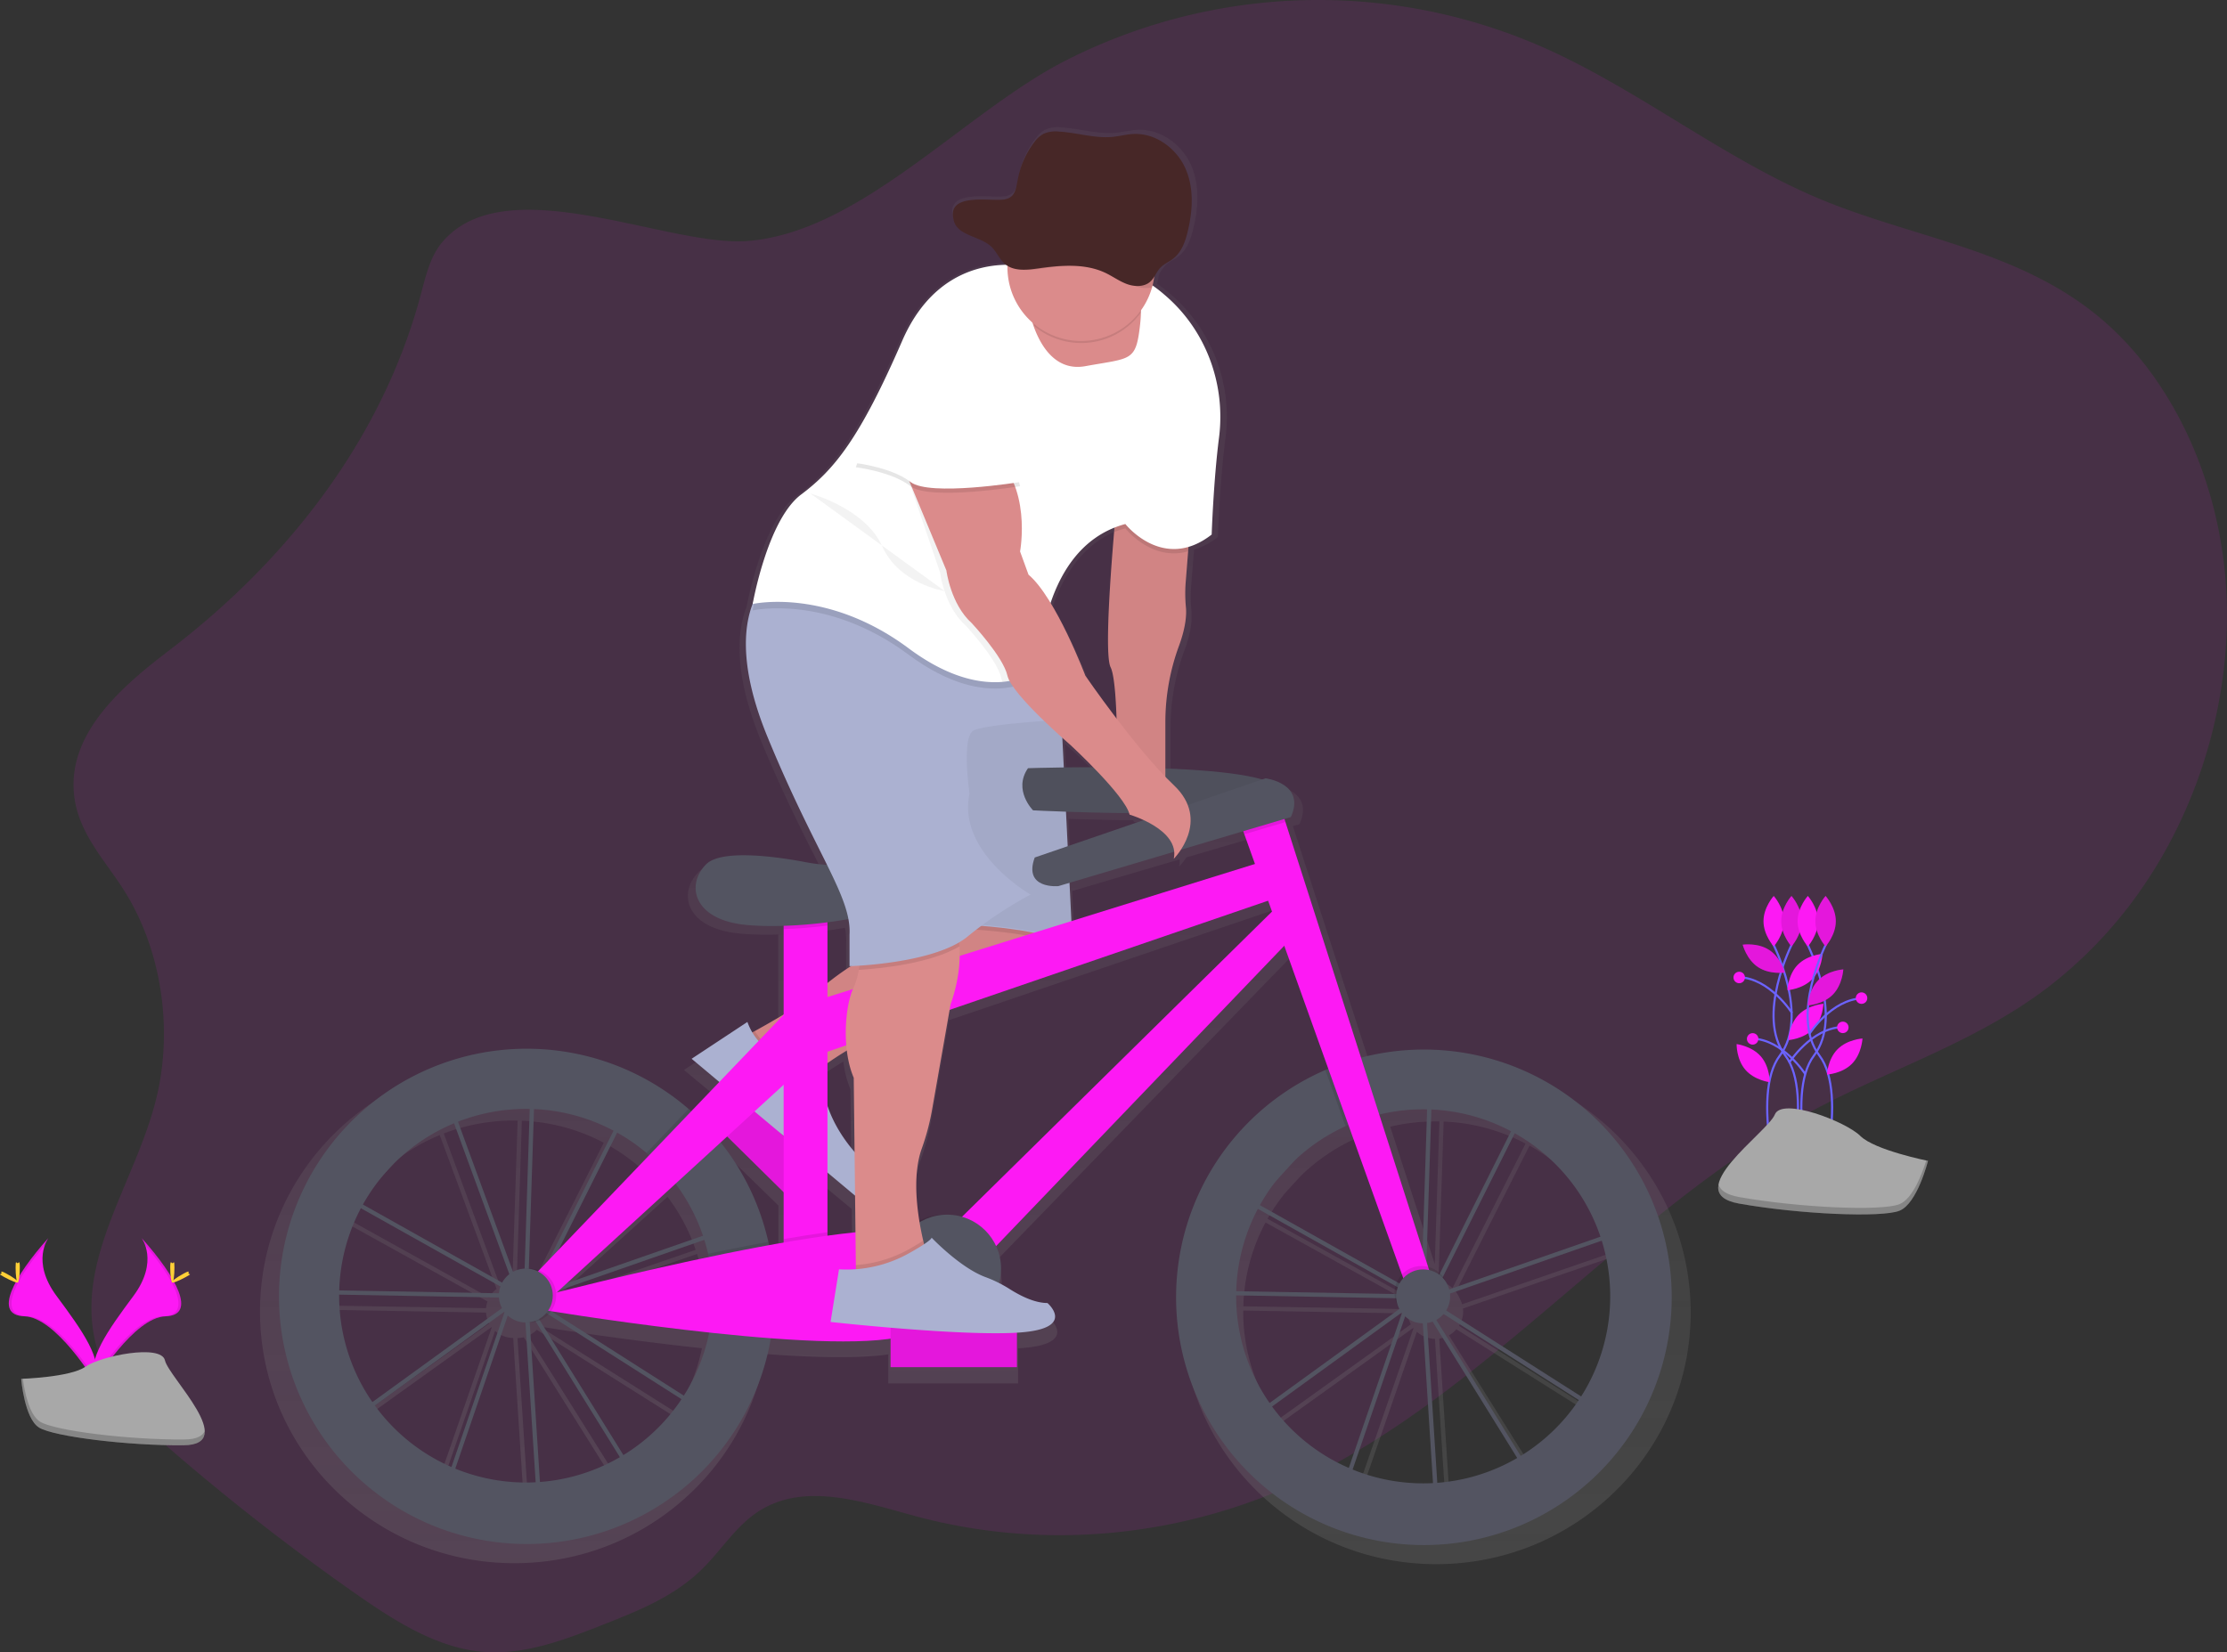 <svg xmlns="http://www.w3.org/2000/svg" xmlns:xlink="http://www.w3.org/1999/xlink" id="74ad5bb7-fdcd-4b2d-be88-4cebbebfa027" data-name="Layer 1" viewBox="0 0 1057.7 784.98" class="injected-svg ClassicGrid__ImageFile-sc-td9pmq-4 fNAcXv grid_media"><rect x="0" y="0" width="1057.7" height="784.98" fill="#333333" stroke="none"/><defs><linearGradient id="3bf67c77-6062-4f06-9d7e-238f26074c0d-2548" x1="534.38" y1="800.56" x2="534.38" y2="118" gradientUnits="userSpaceOnUse"><stop offset="0" stop-color="gray" stop-opacity="0.25"></stop><stop offset="0.54" stop-color="gray" stop-opacity="0.12"></stop><stop offset="1" stop-color="gray" stop-opacity="0.1"></stop></linearGradient></defs><title>Ride a bicycle</title><path d="M280.88,172.94c-5.48,6.65-7.59,16-9.95,24.79-19,70.84-65.82,127.82-119.14,168.52-22.58,17.24-50.07,40.36-45.13,71.27,2.66,16.6,14.33,28.82,23,42.34,18.19,28.31,24.09,66.79,15.42,100.68-9.86,38.56-37.42,74.54-28.89,113.53,5.26,24,23.12,41.08,40.29,55.76q40.18,34.33,82.92,64.32c19.1,13.4,39.42,26.44,61.68,28.14,19.6,1.5,38.8-5.95,57.41-13.3,16.26-6.43,32.93-13.12,46.06-26,8.57-8.41,15.4-19.26,24.92-26.14,22.36-16.16,51.08-5.92,76.72,1,60.5,16.24,125.25,10.31,182.82-16.74,88.31-41.5,155.62-128.65,242-175.41,37.14-20.11,77.54-32.59,111.93-58.49a209.09,209.09,0,0,0,49.2-53.24c26-40.11,40.06-91.25,36-141.31s-26.81-98.3-62.54-126.56c-38.25-30.25-86.56-35.9-130.08-54.06-44.94-18.76-84.92-51-129.43-71.13A264.67,264.67,0,0,0,577.82,86C529.38,110.5,480.28,167.66,426.33,172,387.89,175,310.9,136.52,280.88,172.94Z" transform="translate(-71.15 -57.51)" fill="#fd19f4" opacity="0.1"></path><path d="M913.25,505.83s17.5,34.35,3.24,53.14,1.3,70,1.3,70" transform="translate(-71.15 -57.51)" fill="none" stroke="#6c63ff" stroke-miterlimit="10"></path><path d="M918.43,495.14c0,6.62-4.86,12-4.86,12s-4.86-5.37-4.86-12,4.86-12,4.86-12S918.43,488.52,918.43,495.14Z" transform="translate(-71.15 -57.51)" fill="#fd19f4"></path><path d="M922.32,505.83s-17.5,34.35-3.24,53.14-1.3,70-1.3,70" transform="translate(-71.15 -57.51)" fill="none" stroke="#6c63ff" stroke-miterlimit="10"></path><path d="M917.14,495.14c0,6.62,4.86,12,4.86,12s4.86-5.37,4.86-12-4.86-12-4.86-12S917.14,488.52,917.14,495.14Z" transform="translate(-71.15 -57.51)" fill="#fd19f4"></path><path d="M917.14,495.14c0,6.62,4.86,12,4.86,12s4.86-5.37,4.86-12-4.86-12-4.86-12S917.14,488.52,917.14,495.14Z" transform="translate(-71.15 -57.51)" opacity="0.1"></path><path d="M929.45,505.83s17.5,34.35,3.24,53.14,1.3,70,1.3,70" transform="translate(-71.15 -57.51)" fill="none" stroke="#6c63ff" stroke-miterlimit="10"></path><path d="M934.63,495.14c0,6.62-4.86,12-4.86,12s-4.86-5.37-4.86-12,4.86-12,4.86-12S934.63,488.52,934.63,495.14Z" transform="translate(-71.15 -57.51)" fill="#fd19f4"></path><path d="M931.91,522.66c-4.59,4.77-11.82,5.27-11.82,5.27s.22-7.24,4.81-12,11.82-5.27,11.82-5.27S936.5,517.89,931.91,522.66Z" transform="translate(-71.15 -57.51)" fill="#fd19f4"></path><path d="M932.37,546.36c-4.59,4.77-11.82,5.27-11.82,5.27s.22-7.24,4.81-12,11.82-5.27,11.82-5.27S937,541.58,932.37,546.36Z" transform="translate(-71.15 -57.51)" fill="#fd19f4"></path><path d="M907.47,559.39c4.34,5,4.19,12.24,4.19,12.24s-7.19-.87-11.53-5.87-4.19-12.24-4.19-12.24S903.13,554.39,907.47,559.39Z" transform="translate(-71.15 -57.51)" fill="#fd19f4"></path><path d="M911.5,508.86c5.52,3.66,7.31,10.68,7.31,10.68s-7.16,1.09-12.68-2.57-7.31-10.68-7.31-10.68S906,505.2,911.5,508.86Z" transform="translate(-71.15 -57.51)" fill="#fd19f4"></path><path d="M911.5,508.86c5.52,3.66,7.31,10.68,7.31,10.68s-7.16,1.09-12.68-2.57-7.31-10.68-7.31-10.68S906,505.2,911.5,508.86Z" transform="translate(-71.15 -57.51)" opacity="0.1"></path><path d="M938.52,505.83S921,540.18,935.28,559s-1.3,70-1.3,70" transform="translate(-71.15 -57.51)" fill="none" stroke="#6c63ff" stroke-miterlimit="10"></path><path d="M933.34,495.14c0,6.62,4.86,12,4.86,12s4.86-5.37,4.86-12-4.86-12-4.86-12S933.34,488.52,933.34,495.14Z" transform="translate(-71.15 -57.51)" fill="#fd19f4"></path><path d="M933.34,495.14c0,6.62,4.86,12,4.86,12s4.86-5.37,4.86-12-4.86-12-4.86-12S933.34,488.52,933.34,495.14Z" transform="translate(-71.15 -57.51)" opacity="0.1"></path><path d="M934.74,523.17c-4.65,4.72-5,12-5,12s7.23-.41,11.88-5.13,5-12,5-12S939.38,518.45,934.74,523.17Z" transform="translate(-71.15 -57.51)" fill="#fd19f4"></path><path d="M934.74,523.17c-4.65,4.72-5,12-5,12s7.23-.41,11.88-5.13,5-12,5-12S939.38,518.45,934.74,523.17Z" transform="translate(-71.15 -57.51)" opacity="0.1"></path><path d="M943.85,556c-4.65,4.72-5,12-5,12s7.23-.41,11.88-5.13,5-12,5-12S948.5,551.26,943.85,556Z" transform="translate(-71.15 -57.51)" fill="#fd19f4"></path><path d="M930.44,548.77s10.53-16.6,25.32-17" transform="translate(-71.15 -57.51)" fill="none" stroke="#6c63ff" stroke-miterlimit="10"></path><path d="M922.24,538.74s-10.53-16.6-25.32-17" transform="translate(-71.15 -57.51)" fill="none" stroke="#6c63ff" stroke-miterlimit="10"></path><path d="M920.87,562.44s10.53-16.6,25.32-17" transform="translate(-71.15 -57.51)" fill="none" stroke="#6c63ff" stroke-miterlimit="10"></path><circle cx="884.13" cy="474.17" r="2.73" fill="#fd19f4"></circle><circle cx="826.03" cy="464.37" r="2.73" fill="#fd19f4"></circle><path d="M928.62,567.91s-10.53-16.6-25.32-17" transform="translate(-71.15 -57.51)" fill="none" stroke="#6c63ff" stroke-miterlimit="10"></path><circle cx="832.41" cy="493.54" r="2.73" fill="#fd19f4"></circle><circle cx="875.24" cy="488.07" r="2.73" fill="#fd19f4"></circle><path d="M986.84,609s-25.38-5.08-32.15-11.85S917.46,578.57,914.08,587s-45.69,37.23-16.92,42.31,67.69,6.77,76.15,3.38S986.84,609,986.84,609Z" transform="translate(-71.15 -57.51)" fill="#a8a8a8"></path><path d="M897.15,626.19c28.77,5.08,67.69,6.77,76.15,3.38,6.44-2.58,10.92-15,12.69-20.72l.85.18s-5.08,20.31-13.54,23.69-47.38,1.69-76.15-3.38c-8.3-1.47-10.68-4.91-9.78-9.26C888.08,622.91,891,625.1,897.15,626.19Z" transform="translate(-71.15 -57.51)" opacity="0.2"></path><path d="M138.4,645.66s8.38,11-3.87,27.5S112.18,703.67,116.27,714c0,0,18.48-30.73,33.52-31.16S154.94,664.14,138.4,645.66Z" transform="translate(-71.15 -57.51)" fill="#fd19f4"></path><path d="M138.4,645.66a13.57,13.57,0,0,1,1.71,3.44c14.68,17.24,22.49,33.33,8.39,33.74-13.14.38-28.9,23.87-32.68,29.81a12.74,12.74,0,0,0,.45,1.35s18.48-30.73,33.52-31.16S154.94,664.14,138.4,645.66Z" transform="translate(-71.15 -57.51)" opacity="0.1"></path><path d="M154,659.62c0,3.86-.43,7-1,7s-1-3.13-1-7,.54-2,1.07-2S154,655.77,154,659.62Z" transform="translate(-71.15 -57.51)" fill="#ffd037"></path><path d="M159.32,664.23c-3.39,1.85-6.34,3-6.59,2.49s2.28-2.35,5.67-4.19,2.05-.5,2.31,0S162.71,662.38,159.32,664.23Z" transform="translate(-71.15 -57.51)" fill="#ffd037"></path><path d="M94.13,645.66s-8.38,11,3.87,27.5,22.35,30.51,18.26,40.83c0,0-18.48-30.73-33.52-31.16S77.59,664.14,94.13,645.66Z" transform="translate(-71.15 -57.51)" fill="#fd19f4"></path><path d="M94.13,645.66a13.57,13.57,0,0,0-1.71,3.44C77.75,666.34,69.93,682.43,84,682.83c13.14.38,28.9,23.87,32.68,29.81a12.74,12.74,0,0,1-.45,1.35s-18.48-30.73-33.52-31.16S77.59,664.14,94.13,645.66Z" transform="translate(-71.15 -57.51)" opacity="0.1"></path><path d="M78.56,659.62c0,3.86.43,7,1,7s1-3.13,1-7-.54-2-1.07-2S78.56,655.77,78.56,659.62Z" transform="translate(-71.15 -57.51)" fill="#ffd037"></path><path d="M73.21,664.23c3.39,1.85,6.34,3,6.59,2.49s-2.28-2.35-5.67-4.19-2.05-.5-2.31,0S69.82,662.38,73.21,664.23Z" transform="translate(-71.15 -57.51)" fill="#ffd037"></path><path d="M81.22,712.55s23.43-.72,30.49-5.75,36-11,37.79-3,35.21,40.11,8.76,40.32S96.8,740,89.76,735.74,81.22,712.55,81.22,712.55Z" transform="translate(-71.15 -57.51)" fill="#a8a8a8"></path><path d="M158.74,741.35c-26.45.21-61.46-4.12-68.51-8.41-5.37-3.27-7.51-15-8.22-20.41l-.78,0s1.48,18.9,8.53,23.19,42.06,8.63,68.51,8.41c7.64-.06,10.27-2.78,10.13-6.8C167.34,739.79,164.42,741.3,158.74,741.35Z" transform="translate(-71.15 -57.51)" opacity="0.2"></path><path d="M753.28,561.35a121.93,121.93,0,0,0-30.74,3.92l-36.87-113.8-.48-1.48,3.14-.92c7.4-16.27-12.33-18.71-12.33-18.71l-1.66.56c-10.43-3-28.5-4.59-47.25-5.33V402.87a105.64,105.64,0,0,1,6.65-36.49c.53-1.43,1-2.77,1.36-4.05.08-.26.16-.52.23-.77l.13-.47c.09-.33.19-.67.27-1s.12-.46.17-.7.12-.47.17-.7l.07-.33c.08-.34.15-.67.22-1,0-.14.05-.28.08-.42s.11-.56.16-.84.06-.38.09-.57.07-.42.1-.62,0-.26.05-.39.07-.49.1-.73l0-.19c0-.29.07-.58.09-.86s0-.25,0-.38,0-.41,0-.61,0-.2,0-.3,0-.42,0-.63,0-.42,0-.62,0-.16,0-.24,0-.33,0-.49,0-.21,0-.3,0-.24,0-.36,0-.25,0-.37,0-.24,0-.36,0-.21,0-.31a68,68,0,0,1-.16-11.64l1.4-17.52a33.85,33.85,0,0,0,11.32-6s.89-26.13,3.57-46.81a77,77,0,0,0-26.83-69.22c-1.8-1.49-3.67-2.92-5.62-4.25a34.88,34.88,0,0,0,.84-4.3,25.69,25.69,0,0,1,3.18-4.57c1.68-1.66,4-2.61,5.92-4,4.19-3.13,6-8.23,7.2-13.11,2.46-10,3.17-20.87-1-30.39s-14.31-17.29-25.34-16.79c-3.38.15-6.68,1-10,1.39-8.78.89-17.47-2-26.28-2.53a15.11,15.11,0,0,0-7.53,1,13.7,13.7,0,0,0-4.53,4,42.61,42.61,0,0,0-8.08,17.77c-1.08,4.87-1.08,9.28-7.11,10-6.79.85-28.58-3.71-24,10.65,2.19,6.79,12.7,7,18.09,12,2.8,2.6,4.09,6.44,7.17,8.76l.12.08c-14,.21-37.11,5.75-50.73,36.74-20.54,46.76-32.87,62-49.31,74.21-15.64,11.61-22.91,49-23.58,52.58-4.33,10.93-6.69,31,7.14,64.32,11.72,28.25,21.92,47.48,29.11,61.93l-1.41-.13a80.64,80.64,0,0,1-8.94-1.19c-11.59-2.2-40.8-6.8-48.66,1-9.87,9.76-6.58,26.85,19.73,29.29a149.68,149.68,0,0,0,18.09.42v42.85l-.57.35,0,0c-5.15,3.07-10.11,5.82-13.45,7.63l-1.22.66a28,28,0,0,1-2.4-5L396,565.81,409.48,577l-13.71,14.17c-.43-.38-.85-.77-1.28-1.15a121.14,121.14,0,0,0-79-29.08c-66.75,0-120.85,53.55-120.85,119.6s54.11,119.6,120.85,119.6c59.78,0,109.42-43,119.13-99.38,23,1.71,44.38,2.23,58.42.18v13.78h61.63V698.06l1.54-.1c27.73-2,13.35-14.23,13.35-14.23-6.36,0-13.36-3.54-18.28-6.63-1.73-1.09-3.51-2.08-5.33-3a25.77,25.77,0,0,0-1.43-17.84l140.57-145,21.48,59.4-1.43.59c-42.79,18.4-72.72,60.61-72.72,109.74,0,66.06,54.11,119.6,120.85,119.6S874.13,747,874.13,681,820,561.35,753.28,561.35Zm6.44,209.26-5-77.19a13.16,13.16,0,0,0,2.71-.68l41.3,65.89A91.37,91.37,0,0,1,759.72,770.61Zm-80.61-36.88,63.25-45.37.12.16-25.94,74.89A91.42,91.42,0,0,1,679.11,733.73Zm116.6-132.93L761,669.43a13.15,13.15,0,0,0-5.75-3.12l-.84-2.59,2.39-73.4A91.47,91.47,0,0,1,795.71,600.79ZM752.58,658l-21.14-65.23a92.43,92.43,0,0,1,21.42-2.51l1.92,0ZM715,598.37c.47-.21,1-.4,1.42-.61L742.5,670A13,13,0,0,0,740,673.6l-66.86-37.1A90.43,90.43,0,0,1,681.75,624l7.46-8.11A91.47,91.47,0,0,1,715,598.37Zm-42.75,39.91,67.14,37.26a12.87,12.87,0,0,0-.46,3.38c0,.17,0,.34,0,.51l-77.26-1.36A89.11,89.11,0,0,1,672.21,638.29Zm93.73,40.87L840,653.62a89.69,89.69,0,0,1-10.05,75.29l-65.88-41.55a12.84,12.84,0,0,0,2-6.81A13,13,0,0,0,765.94,679.16Zm73.42-27.47-73.81,25.46a27,27,0,0,0-3-6.09l35-69.29A90.82,90.82,0,0,1,839.36,651.69ZM665.61,457.38l5.19,14.34L581.28,499.3l-.93-18.49,51-15a11.2,11.2,0,0,1-.21,3.42,30.46,30.46,0,0,0,3.47-4.38l30.42-8.94ZM321.93,770.18l-5-77a13.27,13.27,0,0,0,3-.39l41,65.47A91.38,91.38,0,0,1,321.93,770.18Zm-80.61-36.86L304.57,688l.12.16L278.75,763A91.42,91.42,0,0,1,241.32,733.32Zm-17.47-55.66a89.11,89.11,0,0,1,10.56-39.78l68.28,37.89A12.81,12.81,0,0,0,302,679Zm134.07-77.27L326.29,663l-4.84,5a13.22,13.22,0,0,0-4.73-.88h-.19L319,589.92A91.43,91.43,0,0,1,357.92,600.39Zm30.26,25.7a89.58,89.58,0,0,1,13.38,25.19l-66.49,22.93Zm-56.95,51.6,71-24.47q1,3.31,1.84,6.73c.12.52.23,1,.34,1.55-31.91,6.63-61.67,13.95-74.12,17.08Zm-16.76-10.54a13.19,13.19,0,0,0-5.67,1.54L281.91,596a91.85,91.85,0,0,1,33.16-6.15c.64,0,1.28,0,1.92,0ZM307,669.85a13.1,13.1,0,0,0-3.52,4.05L235.4,636.09A90.44,90.44,0,0,1,244,623.56l7.48-8.14A91.45,91.45,0,0,1,280,596.74ZM404.52,698a89.23,89.23,0,0,1-12.38,30.49l-64.66-40.78C340.67,689.81,371.71,694.51,404.52,698Zm28.87-43.8a118.59,118.59,0,0,0-23.26-48l3.17-2.87,27.56,26.91v24.28q-3.54.61-7.13,1.26C433.62,655.25,433.52,654.73,433.4,654.21Zm7.47-51.11-.6-.58.6.49Zm21.38-35.23.07-.05,1.51-1,.67-.45.74-.49.84-.55.78-.5.95-.61.79-.5,1.16-.72.71-.44,1.24-.75A48.3,48.3,0,0,0,475.06,575l.39,35.83a67.76,67.76,0,0,1-13.21-22.31Zm114.61-157c2.43,2.16,4,3.5,4,3.5S586,419,591.86,425c-5.21,0-10.05,0-14.3.11Zm1.79,35.65c8.35.29,19.21.58,30.77.66.08.25.16.5.21.73a54.61,54.61,0,0,1,6.91,2.66l-37.06,12.58Zm9.42-65.7s-7.63-20-16.94-35.12c4.91-14.38,14.06-29.59,31.15-36.33l-.12,1.37-.06.74c-.54,6.31-1.16,14-1.69,21.9l0,.46q-.09,1.41-.19,2.83l0,.49-.07,1.16-.07,1.14-.06,1q-.06,1-.12,2l0,.57q0,.86-.09,1.72l0,.67q-.05,1-.1,2.06v.12q-.06,1.15-.1,2.28v.34q0,1-.08,2.08v.16q-.09,2.29-.14,4.47v.16c0,1.45-.06,2.85-.08,4.2v.12c0,1.36,0,2.66,0,3.89v0q0,.89,0,1.74v.11c0,1.12.07,2.17.13,3.14v.18c.06.94.14,1.81.23,2.58l0,.18q.06.49.13.93l0,.16c.06.32.11.63.18.9l0,.11c.05.23.11.44.17.63l.05.17a4.68,4.68,0,0,0,.23.57c1.71,3.38,2.53,13.78,2.9,24.79C594.51,390.1,588.05,380.79,588.05,380.79ZM462.24,649.56V620.73l13.44,11.14h0l.19,17.71c-4.3.42-8.87,1-13.64,1.62Zm0-149.72c3.48-.44,6.9-1,10.21-1.54a30.87,30.87,0,0,1,.56,7.52v15.25l.69,0a134.67,134.67,0,0,0-11.46,8.13V499.85ZM375.3,612.33,331.09,658l28.62-56.65A91.41,91.41,0,0,1,374,611.19C374.45,611.56,374.87,612,375.3,612.33ZM223.82,680.14c0-.15,0-.3,0-.45L302,681.07a12.83,12.83,0,0,0,1.49,5.17l-63.33,45.43A89.25,89.25,0,0,1,223.82,680.14Zm91.26,90.31a91.8,91.8,0,0,1-34.43-6.66l25.63-74a13.16,13.16,0,0,0,8.6,3.35l5,77.17C318.29,770.4,316.69,770.45,315.08,770.45Zm47.62-13.28L321.91,692.1a13.18,13.18,0,0,0,4.19-2.84L391,730.2A91.3,91.3,0,0,1,362.7,757.17ZM527.88,642.1a26.56,26.56,0,0,0-7.27-1l-.82,0-.82,0A26.41,26.41,0,0,0,507,643.93c-1.74-10.74-2.62-24.42,1.27-34.95a113.13,113.13,0,0,0,5.2-19.59l8.35-47.22,155.37-52.72,1.9,5.26Zm133.73,38.45c0-.15,0-.3,0-.45l77.53,1.37a38.09,38.09,0,0,0,2.1,5.18l-63.33,45.43A89.25,89.25,0,0,1,661.61,680.55Zm91.26,90.31a91.8,91.8,0,0,1-34.43-6.66l25.63-74a13.16,13.16,0,0,0,8.6,3.35l5,77.18Q755.28,770.86,752.87,770.86Zm47.63-13.27-41.19-65.7a13.18,13.18,0,0,0,3.54-2.88l66,41.61A91.33,91.33,0,0,1,800.5,757.59Z" transform="translate(-71.15 -57.51)" fill="url(#3bf67c77-6062-4f06-9d7e-238f26074c0d-2548)"></path><path d="M752.57,774.9,746.31,677l-.13-.21-6.32,2.2L710.77,763.8,664.52,731l73.69-53.41.07-.21.42-.15,4.75-3.45-77.24-43.31-18.93,20.8,3,19.5,88.8,1.58,0,2-90.48-1.62-3.4-22.11,25.89-28.45L709.81,577l.69,1.87,8.2-9,30.54,5.47,0-1.21,2,.06,0,1.51,45.36,8.12-42.33,84.65-6.17,4.47,0,.5,0,.56,97.81-34.08-11.61,91.21-83-52.87-2.92-1.64,48.94,78.89Zm-4-94.34,5.85,91.38,40.05-17.38ZM668,731l41.79,29.63,27.34-79.74Zm82.32-55.66,2.09,1.17,80.35,51.2,10.8-84.87Zm-7.1-7.2,2.51,4.05.44-.32,3-94.53L719.43,572l-8.16,9Zm-75.39-39.05,74.84,42-1.3-2.13-31.58-86.27-37.2,40.88Zm83.37-51.39-3,92.69,4.52-3.28,40.91-81.82Z" transform="translate(-71.15 -57.51)" fill="#535461"></path><path d="M326.38,774.5l-6.27-97.94-.13-.21-6.32,2.2L284.58,763.4l-46.25-32.79L312,677.2l.07-.21.42-.15,4.75-3.45L240,630.08l-18.92,20.8,3,19.5L312.9,672l0,2-90.48-1.62L219,650.24l25.9-28.46,38.75-45.2.69,1.87,8.2-9L323,574.91l0-1.21,2,.06,0,1.51,45.36,8.12L328.07,668l-6.17,4.47,0,.5,0,.56,97.8-34.08-11.61,91.21-83-52.87-2.92-1.64,48.94,78.88Zm-4-94.34,5.85,91.38,40.05-17.38Zm-80.58,50.43,41.79,29.63,27.34-79.74Zm82.32-55.66,2.09,1.17,80.35,51.2,10.8-84.87Zm-7.1-7.2,2.51,4.05.44-.32,3-94.53-29.74-5.32-8.16,9ZM241.6,628.67l74.84,42-1.3-2.13-31.58-86.27-37.19,40.87ZM325,577.28,322,670l4.52-3.28,40.91-81.82Z" transform="translate(-71.15 -57.51)" fill="#535461"></path><rect x="400.13" y="588" width="60" height="19" transform="translate(472.5 -187.42) rotate(44.62)" fill="#fd19f4"></rect><rect x="400.13" y="588" width="60" height="19" transform="translate(472.5 -187.42) rotate(44.62)" opacity="0.1"></rect><path d="M425.63,549.5S450.42,536.42,460,528a130.4,130.4,0,0,1,18.53-13.53l31.1-18.93,65-5,3,11s5,16-45,30-75,36-75,36S425.63,578.5,425.63,549.5Z" transform="translate(-71.15 -57.51)" fill="#db8b8b"></path><path d="M460.28,565.37c-1.77,1.35-2.65,2.13-2.65,2.13s-32,11-32-18c0,0,1.55-.82,4-2.19a27.67,27.67,0,0,0,23.58,13.19h3.39Z" transform="translate(-71.15 -57.51)" opacity="0.1"></path><path d="M576.69,507.06c-2.78,5.89-12.37,15.57-44.06,24.44-40.61,11.37-64.73,28-72.35,33.87-1.77,1.35-2.65,2.13-2.65,2.13s-32,11-32-18c0,0,1.55-.82,4-2.19,7.43-4.07,23.16-13,30.34-19.35a130,130,0,0,1,18.53-13.53l31.1-18.93,11.58-.89,53.42-4.11,3,11S578.3,503.65,576.69,507.06Z" transform="translate(-71.15 -57.51)" opacity="0.05"></path><path d="M426.13,543l-26.5,17.5,77.6,65s11.4-7,5.4-15c0,0-20-17-21-41l-6-8h-3.39A27.67,27.67,0,0,1,426.13,543Z" transform="translate(-71.15 -57.51)" fill="#abb1d1"></path><path d="M576.69,507.06c-16-7.73-55.06-8.56-55.06-8.56l-.42-3.89,53.42-4.11,3,11S578.3,503.65,576.69,507.06Z" transform="translate(-71.15 -57.51)" opacity="0.1"></path><path d="M521.63,496.5s47,1,59,11l-6-121h-65Z" transform="translate(-71.15 -57.51)" fill="#abb1d1"></path><path d="M521.63,496s47,1,59,11l-6-121h-65Z" transform="translate(-71.15 -57.51)" opacity="0.05"></path><path d="M747.48,556.12a117.49,117.49,0,0,0-31.41,4.24,115.57,115.57,0,0,0-15.46,5.47,117.7,117.7,0,1,0,46.86-9.71Zm-.4,206.09a88.86,88.86,0,0,1-36.9-169.68,87.78,87.78,0,0,1,14.56-5.17,88.85,88.85,0,1,1,22.35,174.85Z" transform="translate(-71.15 -57.51)" fill="#535461"></path><path d="M559.39,422.46s117.65-4,120.05,11.21-117.65,8.8-117.65,8.8S552.19,432.86,559.39,422.46Z" transform="translate(-71.15 -57.51)" fill="#535461"></path><path d="M559.39,422.46s117.65-4,120.05,11.21-117.65,8.8-117.65,8.8S552.19,432.86,559.39,422.46Z" transform="translate(-71.15 -57.51)" opacity="0.05"></path><circle cx="409.81" cy="689.1" fill="none" stroke="#c1272d" stroke-miterlimit="10"></circle><rect x="372.19" y="425.78" width="20.81" height="180.88" fill="#fd19f4"></rect><path d="M464.15,483.28v13.93c-6.92.9-14,1.47-20.81,1.69V483.28Z" transform="translate(-71.15 -57.51)" opacity="0.1"></path><path d="M462.59,468.29a77.73,77.73,0,0,1-8.7-1.17c-11.28-2.16-39.72-6.69-47.37,1-9.6,9.6-6.4,26.41,19.21,28.81s69.63-4,78.44-13.61C504.17,483.28,488.24,470.26,462.59,468.29Z" transform="translate(-71.15 -57.51)" fill="#535461"></path><polygon points="387.4 475.4 605.9 407.37 613.1 424.18 389 501.01 387.4 475.4" fill="#fd19f4"></polygon><polygon points="452.23 582.65 609.9 427.38 618.7 440.18 468.23 597.05 452.23 582.65" fill="#fd19f4"></polygon><path d="M724.73,587.36a87.78,87.78,0,0,0-14.56,5.17l-9.56-26.71a115.57,115.57,0,0,1,15.46-5.47Z" transform="translate(-71.15 -57.51)" opacity="0.1"></path><polygon points="680.33 608.26 669.13 614.66 590.99 396.33 587.49 386.56 605.9 376.15 610.51 390.53 680.33 608.26" fill="#fd19f4"></polygon><polygon points="610.51 390.53 590.99 396.33 587.49 386.56 605.9 376.15 610.51 390.53" opacity="0.1"></polygon><path d="M562.59,464.88l109.65-37.62s19.21,2.4,12,18.41L573.8,478.48S557,480.08,562.59,464.88Z" transform="translate(-71.15 -57.51)" fill="#535461"></path><path d="M436.07,647.46a117.22,117.22,0,0,0-23.71-48.58,118.77,118.77,0,0,0-14.17-14.56,117.65,117.65,0,1,0,39.33,107.37,119.14,119.14,0,0,0,1.42-18.32A117.57,117.57,0,0,0,436.07,647.46ZM320.88,761.81A88.75,88.75,0,1,1,408.28,689,88.84,88.84,0,0,1,320.88,761.81Z" transform="translate(-71.15 -57.51)" fill="#535461"></path><path d="M438.94,673.37a119.14,119.14,0,0,1-1.42,18.32C427.92,691,418,690,408.28,689a89.59,89.59,0,0,0-.79-35.88c9.47-2,19.14-3.91,28.58-5.64A117.57,117.57,0,0,1,438.94,673.37Z" transform="translate(-71.15 -57.51)" opacity="0.1"></path><path d="M464.15,642.89v21.27H443.34v-18C450.54,644.91,457.54,643.8,464.15,642.89Z" transform="translate(-71.15 -57.51)" opacity="0.1"></path><path d="M329.69,673s168.08-44,181.68-27.21S539.38,685,497,693s-170.48-13.61-170.48-13.61Z" transform="translate(-71.15 -57.51)" fill="#fd19f4"></path><path d="M412.36,598.88,391,618.43a89,89,0,0,0-12.76-13.28l19.94-20.83A118.77,118.77,0,0,1,412.36,598.88Z" transform="translate(-71.15 -57.51)" opacity="0.1"></path><polygon points="252.94 606.66 378.59 475.4 382.6 505.81 259.34 618.66 252.94 606.66" fill="#fd19f4"></polygon><circle cx="251.34" cy="615.46" r="12.81" opacity="0.1"></circle><circle cx="249.73" cy="615.46" r="12.81" fill="#535461"></circle><circle cx="675.13" cy="614.26" r="12.81" opacity="0.1"></circle><circle cx="675.93" cy="615.86" r="12.81" fill="#535461"></circle><circle cx="448.22" cy="602.66" r="25.61" opacity="0.1"></circle><circle cx="449.83" cy="602.66" r="25.61" fill="#535461"></circle><rect x="521.55" y="653.57" width="13.61" height="47.54" rx="6.8" ry="6.8" transform="translate(-371.55 393.76) rotate(-36.79)" fill="#fd19f4"></rect><path d="M636.63,304.5l-2.38,30.11a67.62,67.62,0,0,0,.15,11.45c.31,3.37,0,9.27-3.3,18.27a104.89,104.89,0,0,0-6.47,35.9V434.5l-23-4s1-48-3-56,3-79,3-79Z" transform="translate(-71.15 -57.51)" fill="#db8b8b"></path><path d="M635.45,319.42l-1.2,15.19a67.54,67.54,0,0,0,.16,11.44c.31,3.37,0,9.27-3.3,18.28a104.89,104.89,0,0,0-6.47,35.9V434.5l-23-4s1-48-3-56c-2.83-5.67-.15-42.94,1.66-64.21.75-8.75,1.34-14.79,1.34-14.79l35,9Z" transform="translate(-71.15 -57.51)" opacity="0.05"></path><path d="M522.65,534.5,514,583.7A112.21,112.21,0,0,1,509,603c-5.07,13.86-1.83,33.29.63,43.89,1.09,4.68,2,7.64,2,7.64l-26,14-8-6,0-4-1-89c-6-14-4-35,0-43a33.9,33.9,0,0,0,2.38-8.22c2-10.72,2.62-25.78,2.62-25.78s16-27,35-9c7,6.63,9.66,15.3,10.22,23.6C527.83,521.34,522.65,534.5,522.65,534.5Z" transform="translate(-71.15 -57.51)" fill="#db8b8b"></path><path d="M526.85,507.1c-13.87,8.24-38,10.57-47.84,11.18,2-10.72,2.62-25.78,2.62-25.78s16-27,35-9C523.63,490.13,526.29,498.8,526.85,507.1Z" transform="translate(-71.15 -57.51)" opacity="0.1"></path><path d="M560.63,482.5a183,183,0,0,0-30,20c-16,13-56,14-56,14v-15c1-18-16-38-39-94-14.69-35.76-10.62-56-5.76-66,2.76-5.65,5.76-8,5.76-8l125,24,4.47,13.4,9.53,28.6s-35,2-41,5-2,30-2,30C525.63,462.5,560.63,482.5,560.63,482.5Z" transform="translate(-71.15 -57.51)" fill="#abb1d1"></path><path d="M636.63,304.5l-1.18,14.92c-17.4,5-29.82-10.92-29.82-10.92a45.81,45.81,0,0,0-5.34,1.79c.75-8.75,1.34-14.79,1.34-14.79Z" transform="translate(-71.15 -57.51)" opacity="0.1"></path><path d="M565.1,370.9c-.47,4.67-.47,7.6-.47,7.6s-23,19-62-10-74-21-74-21,.41-2.32,1.24-6c2.76-5.65,5.76-8,5.76-8l125,24Z" transform="translate(-71.15 -57.51)" opacity="0.1"></path><path d="M650.11,265.45c-2.61,20.35-3.48,46-3.48,46-23,18-41-5-41-5-21.72,5.83-31.93,24.84-36.74,41.43a110.76,110.76,0,0,0-4.26,27.57s-6.08,5-17.28,6c-10.59.89-25.77-1.87-44.72-16-39-29-74-21-74-21s7-40,23-52,28-27,48-73,61-35,61-35,2-9,39,0A60.27,60.27,0,0,1,624,197.36C643.79,214,653.39,239.81,650.11,265.45Z" transform="translate(-71.15 -57.51)" fill="#fff"></path><path d="M613,207c-.05,1.33-.16,2.81-.34,4.46-2,18-4,16-26,20-13.68,2.49-20.79-8.94-24.21-17.94a56.63,56.63,0,0,1-2.79-10.06l48-8S613.41,193.85,613,207Z" transform="translate(-71.15 -57.51)" fill="#db8b8b"></path><path d="M568.89,347.93a110.76,110.76,0,0,0-4.26,27.57s-6.08,5-17.28,6a9.32,9.32,0,0,1-.72-2c-2-9-17-25-17-25-10-9-12-25-12-25L501.13,281l-5.5-4.5s23-18,43-3,14,47,14,47l4,11C560.78,335,565,341.17,568.89,347.93Z" transform="translate(-71.15 -57.51)" opacity="0.05"></path><path d="M498.63,275.5l22,53s2,16,12,25c0,0,15,16,17,25s30,33,30,33,26,24,28,33c0,0,24,7,21,21,0,0,18-18,0-35s-42-52-42-52-14-37-27-48l-4-11s6-32-14-47S498.63,275.5,498.63,275.5Z" transform="translate(-71.15 -57.51)" fill="#db8b8b"></path><path d="M511.63,654.5l-26,14-8-6,0-4a60.56,60.56,0,0,0,25.55-7.71c2.4-1.36,4.66-2.7,6.47-3.88C510.7,651.54,511.63,654.5,511.63,654.5Z" transform="translate(-71.15 -57.51)" opacity="0.1"></path><path d="M541.63,233.5l14,55s-43,7-52,0-26-9-26-9,18-52,28-58S541.63,233.5,541.63,233.5Z" transform="translate(-71.15 -57.51)" opacity="0.1"></path><path d="M541.63,231.5l14,55s-43,7-52,0-26-9-26-9,18-52,28-58S541.63,231.5,541.63,231.5Z" transform="translate(-71.15 -57.51)" fill="#fff"></path><path d="M613,206a35,35,0,0,1-50.55,6.52,56.63,56.63,0,0,1-2.79-10.06l48-8S613.41,192.85,613,206Z" transform="translate(-71.15 -57.51)" opacity="0.1"></path><path d="M619.63,184.5a35,35,0,0,1-70,0c0-.58,0-1.16,0-1.74a35,35,0,0,1,70,1.74Z" transform="translate(-71.15 -57.51)" fill="#db8b8b"></path><path d="M619.63,184.5a34.89,34.89,0,0,1-1.32,9.54,13.47,13.47,0,0,1-8.08-.74c-3.74-1.47-6.95-4-10.54-5.82-10.11-5.12-22.14-4.11-33.34-2.42-5.56.84-11.87,1.62-16.24-1.92a5.11,5.11,0,0,1-.43-.38,35,35,0,0,1,70,1.74Z" transform="translate(-71.15 -57.51)" opacity="0.1"></path><path d="M524.31,162.85c2.13,6.68,12.36,6.89,17.61,11.81,2.73,2.56,4,6.34,7,8.62,4.17,3.18,10.19,2.48,15.5,1.72,10.69-1.52,22.17-2.43,31.81,2.18,3.42,1.63,6.49,3.91,10.06,5.24s8,1.49,10.9-.87c2.32-1.89,3.17-5,5.27-7.08,1.63-1.64,3.9-2.56,5.76-4,4.08-3.08,5.84-8.1,7-12.9,2.4-9.88,3.09-20.53-1-29.9s-13.93-17-24.67-16.51c-3.29.15-6.5,1-9.78,1.36-8.55.87-17-2-25.58-2.49a14.57,14.57,0,0,0-7.33,1,13.38,13.38,0,0,0-4.41,3.95,42.13,42.13,0,0,0-7.86,17.48c-1,4.79-1.05,9.13-6.92,9.87C541,153.21,519.8,148.72,524.31,162.85Z" transform="translate(-71.15 -57.51)" fill="#472727"></path><path d="M456.13,292s26,7,34,25,29.64,21.29,29.64,21.29" transform="translate(-71.15 -57.51)" opacity="0.05"></path><rect x="422.98" y="630.49" width="60" height="19" fill="#fd19f4"></rect><rect x="422.98" y="630.49" width="60" height="19" opacity="0.1"></rect><path d="M503.14,652.74c5.37-3,10.08-6,10.49-7.24,0,0,13.55,14.3,25.62,18.74A60.39,60.39,0,0,1,550.84,670c4.78,3,11.6,6.53,17.79,6.53,0,0,14,12-13,14s-90-5-90-5l4-25h0A60.77,60.77,0,0,0,503.14,652.74Z" transform="translate(-71.15 -57.51)" fill="#abb1d1"></path></svg>
